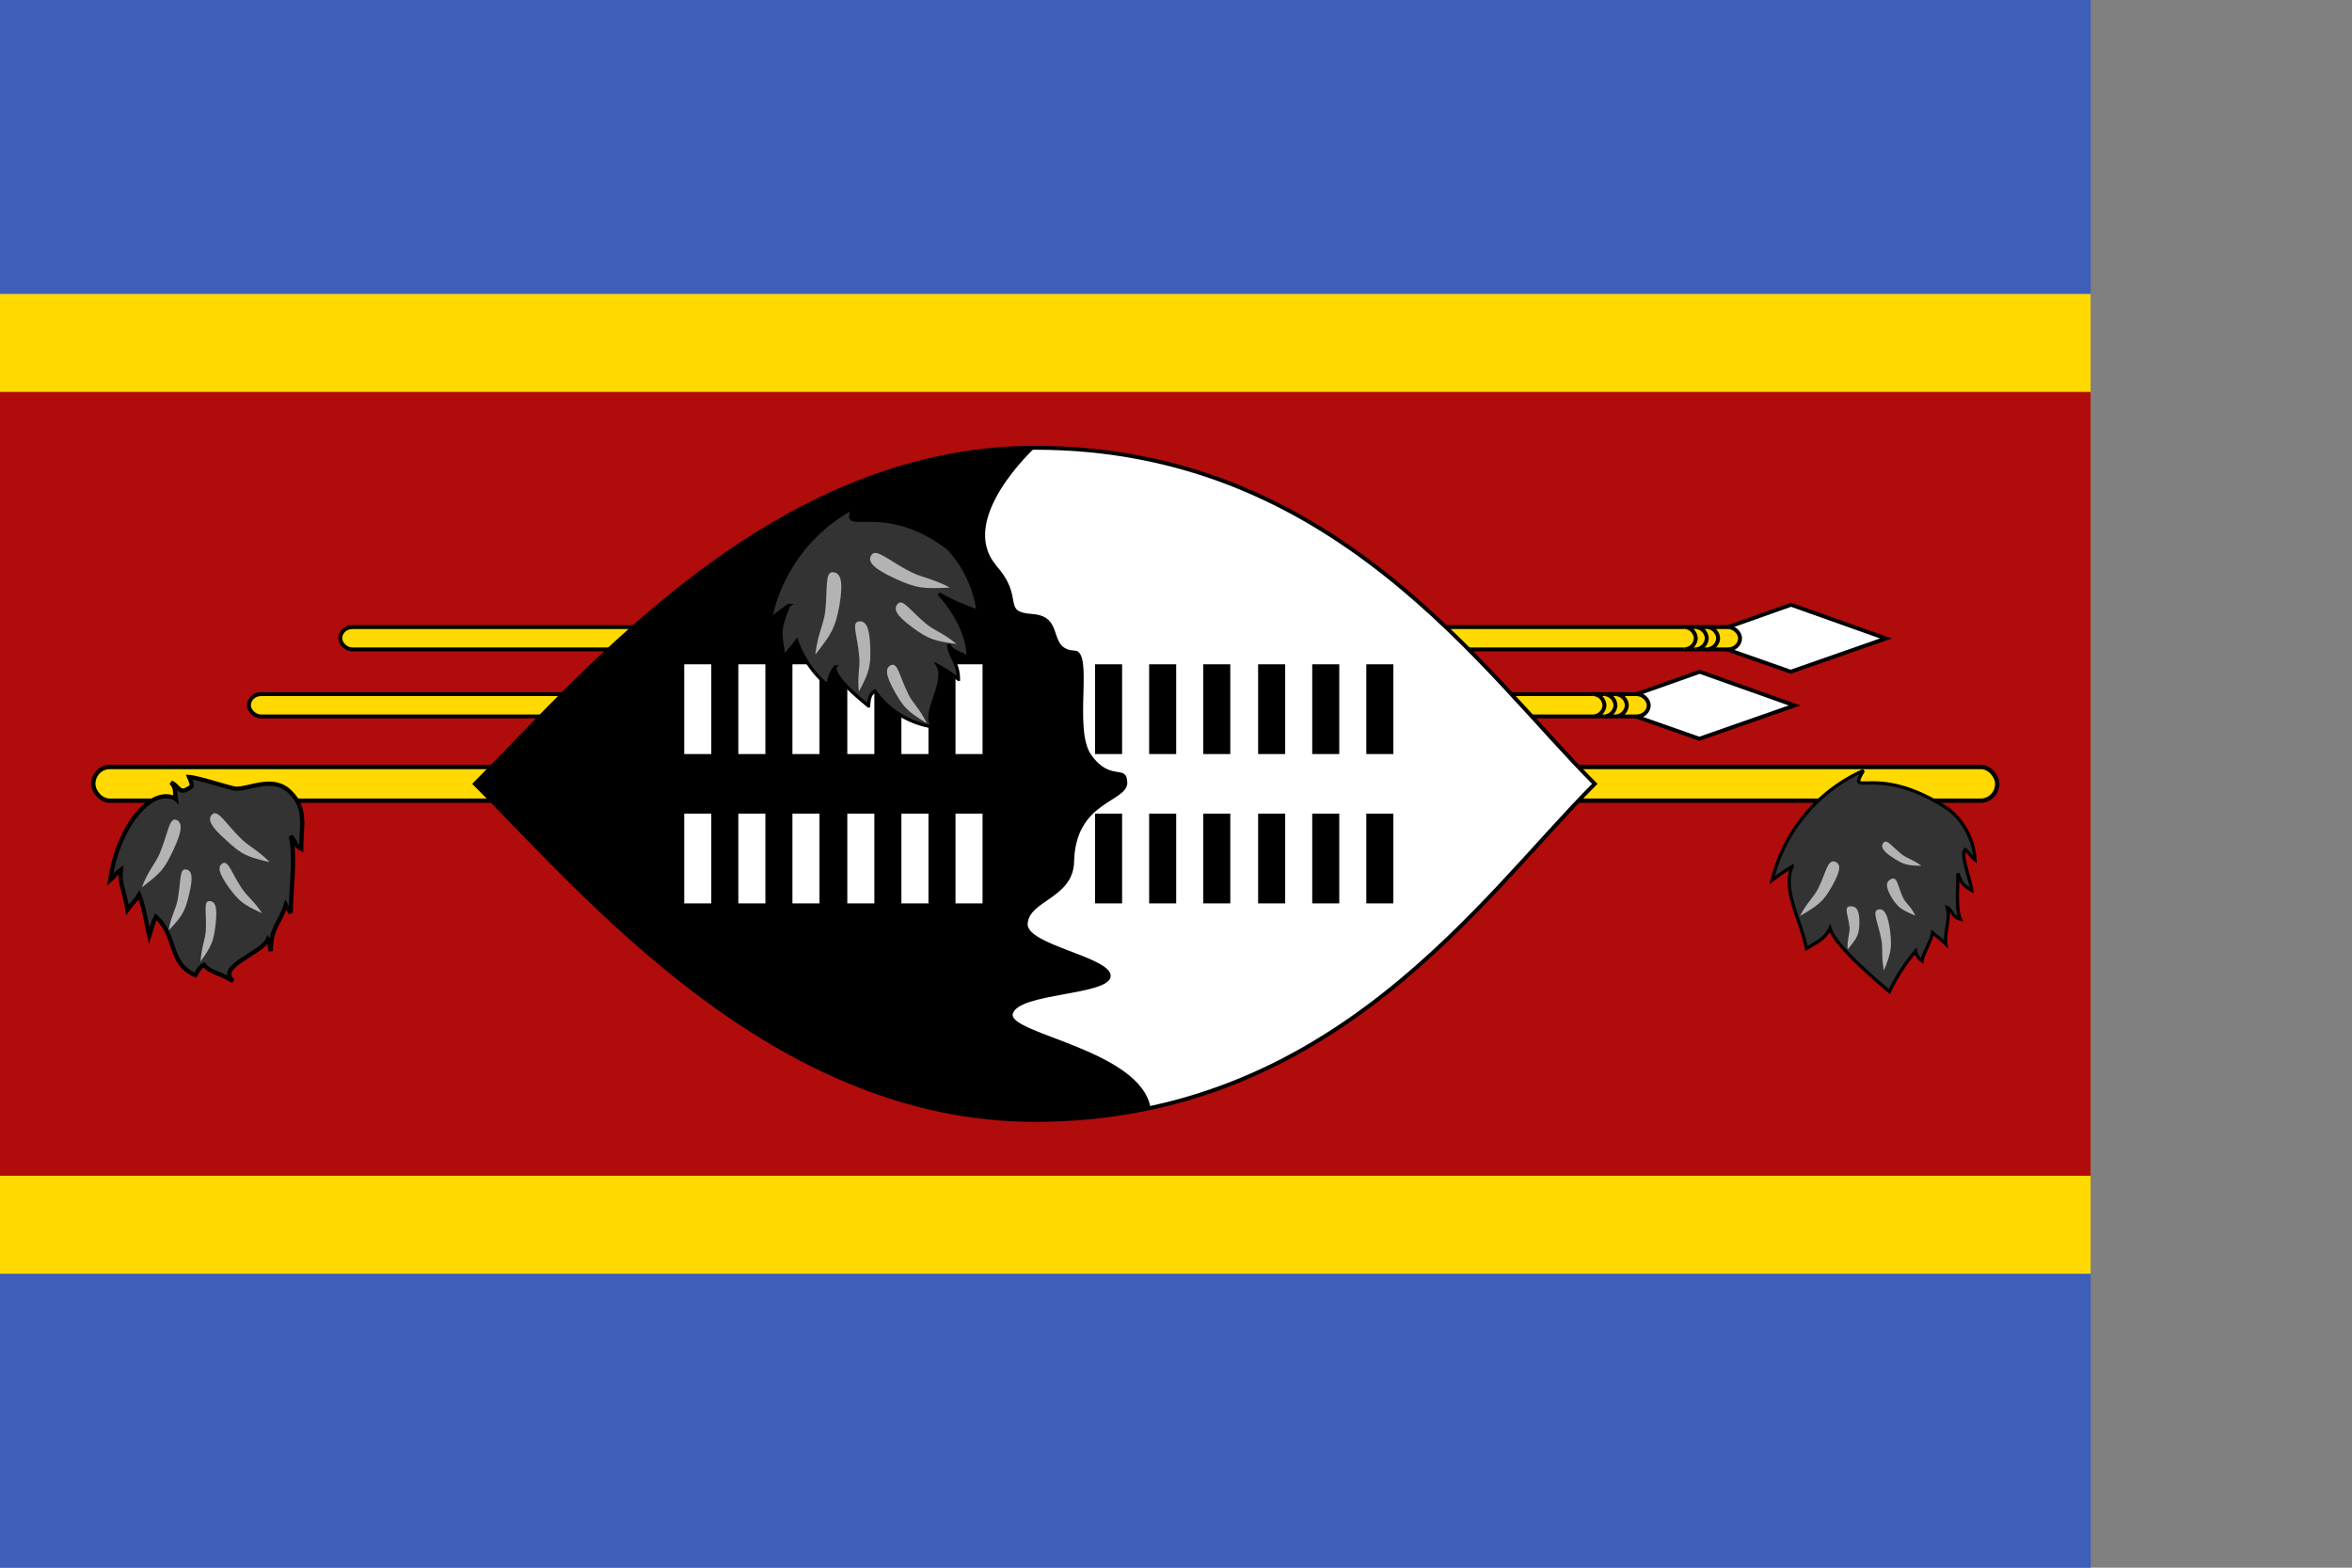 <svg xmlns="http://www.w3.org/2000/svg" xmlns:xlink="http://www.w3.org/1999/xlink" id="flag-icons-sz" viewBox="0 0 720 480">
  <rect x="0" y="0" width="720" height="480" fill="#808080" stroke="none"/>
  <path fill="#3e5eb9" d="M0 0h640v480H0Z"/>
  <path fill="#ffd900" d="M0 90h640v300H0Z"/>
  <path fill="#b10c0c" d="M0 120h640v240H0Z"/>
  <g fill="#ffd900" stroke="#000" transform="translate(-43.2) scale(1.2)">
    <g id="a">
      <path fill="#fff" d="m492.9 154.3-24.3 8.6 24.2 8.5 24.3-8.5z"/>
      <rect width="357.1" height="5.7" x="122.8" y="160" rx="3.1" ry="2.9"/>
      <path d="M471.4 165.7a3 3 0 0 0 2.9-2.8 3 3 0 0 0-2.9-2.9m-2.8 5.7a3 3 0 0 0 2.8-2.8 3 3 0 0 0-2.8-2.9m-2.9 5.7a3 3 0 0 0 2.9-2.8 3 3 0 0 0-2.9-2.9"/>
    </g>
    <use xlink:href="#a" width="100%" height="100%" x="-23.3" y="17.1"/>
    <rect width="485.7" height="8.6" x="59.8" y="195.7" stroke-width="1.1" rx="4.2" ry="4.3"/>
  </g>
  <path fill="#fff" stroke="#000" stroke-width="1.2" d="M488.2 240c-34.3 34.3-80 102.9-171.4 102.9-80 0-137.1-68.6-171.4-102.9 34.2-34.3 91.4-102.9 171.4-102.9 91.4 0 137.1 68.6 171.4 102.9z"/>
  <path d="M304.8 173c9.2 10.2 1.5 14.3 11.2 15 10.2.7 4.4 10.8 13 11.2 6 .2-.6 24.2 5.1 32 5.9 8.3 10.8 2.5 11 8.4 0 6.2-16 5.5-16.3 24.5-.5 10.9-13.6 11.6-14.2 18.6-.8 6.6 25.8 10.3 25.4 16.2-.3 6-28.7 5-30 11.7-.6 6 39 11 42.2 28.5-6 2-22.7 3.7-35.4 3.8-80 0-137.1-68.6-171.4-103 34.3-34.2 91.4-102.8 171.4-102.8 0 0-23.7 21.7-12 35.8z"/>
  <g stroke="#fff" transform="translate(-43.2) scale(1.2)">
    <g id="d" stroke-width="6.9">
      <g id="c">
        <path id="b" d="M214 192.4v-22.9m13.8 0v22.9m13.8-22.9v22.9"/>
        <use xlink:href="#b" width="100%" height="100%" y="38.1"/>
      </g>
      <use xlink:href="#c" width="100%" height="100%" x="41.6"/>
    </g>
  </g>
  <use xlink:href="#d" width="100%" height="100%" x="104.8" stroke="#000" transform="translate(-43.2) scale(1.2)"/>
  <g fill="#a70000">
    <path fill="#333" stroke="#000" d="M570.4 236c-5.2 8.9 4-3 26.4 12a21.6 21.6 0 0 1 7.8 15.3c-1-.7-1.9-2.3-3-3.2-1.6 1.6 1.6 9 2 12.5-3.5-2-3.2-2.8-4.3-5.2.2 2.8-.7 10.8.8 14-2.8-.8-2.6-3-4-3.5 1 3.5-.9 7.2-.4 11.2-1.6-1.6-3.4-2.9-4.1-3.5-.2 2-3.1 6.8-3.2 8.6a4.5 4.5 0 0 1-2-3 59.2 59.2 0 0 0-8 12.4c-4.7-4-16.6-14-18.2-19.4-1.4 3-3.4 4-7.2 6.2-1.6-8.4-7.5-17.8-4.4-25.1a75.2 75.2 0 0 0-6.1 4.2 49.6 49.6 0 0 1 28-33.6z"/>
    <path fill="#b3b3b3" d="M551 280.5c2.2-4.3 4.2-5.7 5.6-8.5 2.4-4.8 2.8-8.8 5-8.2 2 .6 2 2.6-.7 7.4-2.7 4.8-4 5.8-9.9 9.3zm14.6 10.2c-.2-3.2.7-4.6.6-6.7-.4-3.8-1.9-6.3.1-6.5 2-.1 2.9 1.1 2.9 4.8 0 3.8-.6 4.8-3.6 8.4zm11.1 6.4c-.9-4.5-.2-6.5-.8-9.5-1-5.2-2.9-8.6-1-9.1 1.8-.5 3 1.2 3.7 6.5.6 5.2.3 6.7-1.9 12.2zm11.5-32c-2.7-2-4.3-2.2-6-3.5-3-2.4-4.6-4.8-5.6-3.6-1 1.2-.3 2.6 3 4.7s4.2 2.3 8.6 2.4zm-1.9 15.2c-1.4-3-3-3.7-3.8-5.6-1.6-3.4-1.6-6.3-3.5-5.6-1.7.8-1.9 2.3 0 5.6 2 3.2 3 3.8 7.2 5.6z"/>
    <path fill="#333" stroke="#000" stroke-width="1.3" d="M53.8 244.6c-.4-2.6.2-3-1.4-5 2.4 1 2.4 3.7 5.3 1.8 1-.5 1.5-.5.2-3.5 3 .2 12.7 3.5 14.3 3.6 4.1.2 11.6-4.3 16.8 1.2 5 5 3.2 10.3 3.2 17.2-2-1-1-1.3-3.2-3.9 1.6 6.2 0 17.1 0 23.6-.8-1.6-.7-.9-1.5-2.5-2 5.9-4.6 7-4.6 14.1-.8-2.8 0-2.2-.9-3.6-2 4.5-16 8.3-10.6 12.8-4.8-2.8-7-2.6-9-5-1 .5-1.8 1.7-2.6 3.2-8.5-3.8-5.5-12.2-12.1-17.9-1.2 2.4-.7 2.1-2 5.9-1.2-5.3-1.6-8.7-3.1-12.6-1.3 2.2-1.2 1.3-3.6 4.6-1-6.4-2.5-8-2-12.3-2.4 1.8-.8 1-3.3 3.2 2.4-16.5 12.6-28.8 20-25z"/>
    <path fill="#b3b3b3" d="M43.4 271.7c2.1-5.4 4-7 5.5-10.4 2.5-6.1 2.9-11 5-10.3 2 .8 2 3.2-.8 9.2-2.8 6-4 7.2-9.7 11.5zm8.2 13.3c.8-4.8 2.2-6.4 2.8-9.6 1-5.4.5-9.4 2.4-9.2 2 .2 2.4 2.3 1.1 7.6-1.3 5.5-2.2 6.8-6.4 11.2zm9.8 9.4c.3-4.6 1.4-6.5 1.6-9.5.3-5.2-.8-9 1-9 2 0 2.6 1.9 2 7.1-.6 5.2-1.2 6.6-4.6 11.4zM82.6 264c-4-4-6.4-4.8-9-7.4-4.6-4.6-6.9-8.8-8.6-7.3-1.6 1.5-.6 3.7 4.3 8 4.8 4.5 6.5 5.1 13.4 6.7zm-2.4 15.6c-2.6-4-4.6-5.1-6.3-7.8-3-4.5-4-8.4-5.7-7.5-1.7 1-1.3 3 1.9 7.5 3.3 4.4 4.5 5.2 10.1 7.8z"/>
    <path fill="#333" stroke="#000" d="M261.4 155.4c-4.8 9.2 8.3-3 28.8 12.4a35.4 35.4 0 0 1 9.2 19.3 61.7 61.7 0 0 1-12-5.3s9 9.2 9 19.6c-3.2-2-4.8-1.7-6-4.1 0 3.3 3 5.5 3 10.7a42.4 42.4 0 0 0-6.3-4.2c3 5.3-5.5 15.5-1.2 18.8a26.6 26.6 0 0 1-18.1-11c-1.6 1-1.8 2.7-1.9 4.6.3.1-11.3-8.7-10.2-12a10.1 10.1 0 0 0-2.2 5.8 31.7 31.7 0 0 1-9.6-13.8c-1.8 2.4-2 2.4-3.9 5-1.4-8.7-1.4-8.4 1.4-15.8a69 69 0 0 0-5.6 4.3 50 50 0 0 1 25.6-34.3z"/>
    <path fill="#b3b3b3" d="M249.6 200.2c.8-6.3 2.4-8.6 3-12.8.8-7-.2-12.4 2.4-12.2 2.4.2 3.2 2.8 2 10-1.3 7.1-2.4 8.8-7.3 15.1zm13.3 11.6c-.5-5.2.5-7.6.1-11-.5-6-2.4-10.2-.2-10.5 2.2-.4 3.4 1.6 3.6 7.8.2 6-.3 7.7-3.5 13.7zm20.8 9.6c-2.3-4.7-4.3-6-5.7-9-2.6-5.3-3.2-9.5-5.1-8.8-2 .8-1.9 3 1 8.2 2.8 5 4.1 6.1 9.7 9.6zm7.1-41.5c-5.8-3-8.7-3-12.4-5-6.5-3.4-10.3-7.1-11.6-5-1.4 2 .4 4.1 7.1 7.2 6.7 3.1 8.8 3.2 16.8 2.8zm2 17.3c-4-3.4-6.6-4-9.3-6.2-4.8-4-7.1-7.7-8.6-6.2-1.6 1.6-.6 3.6 4.4 7.3 5 3.7 6.7 4.1 13.6 5.1z"/>
  </g>
</svg>
